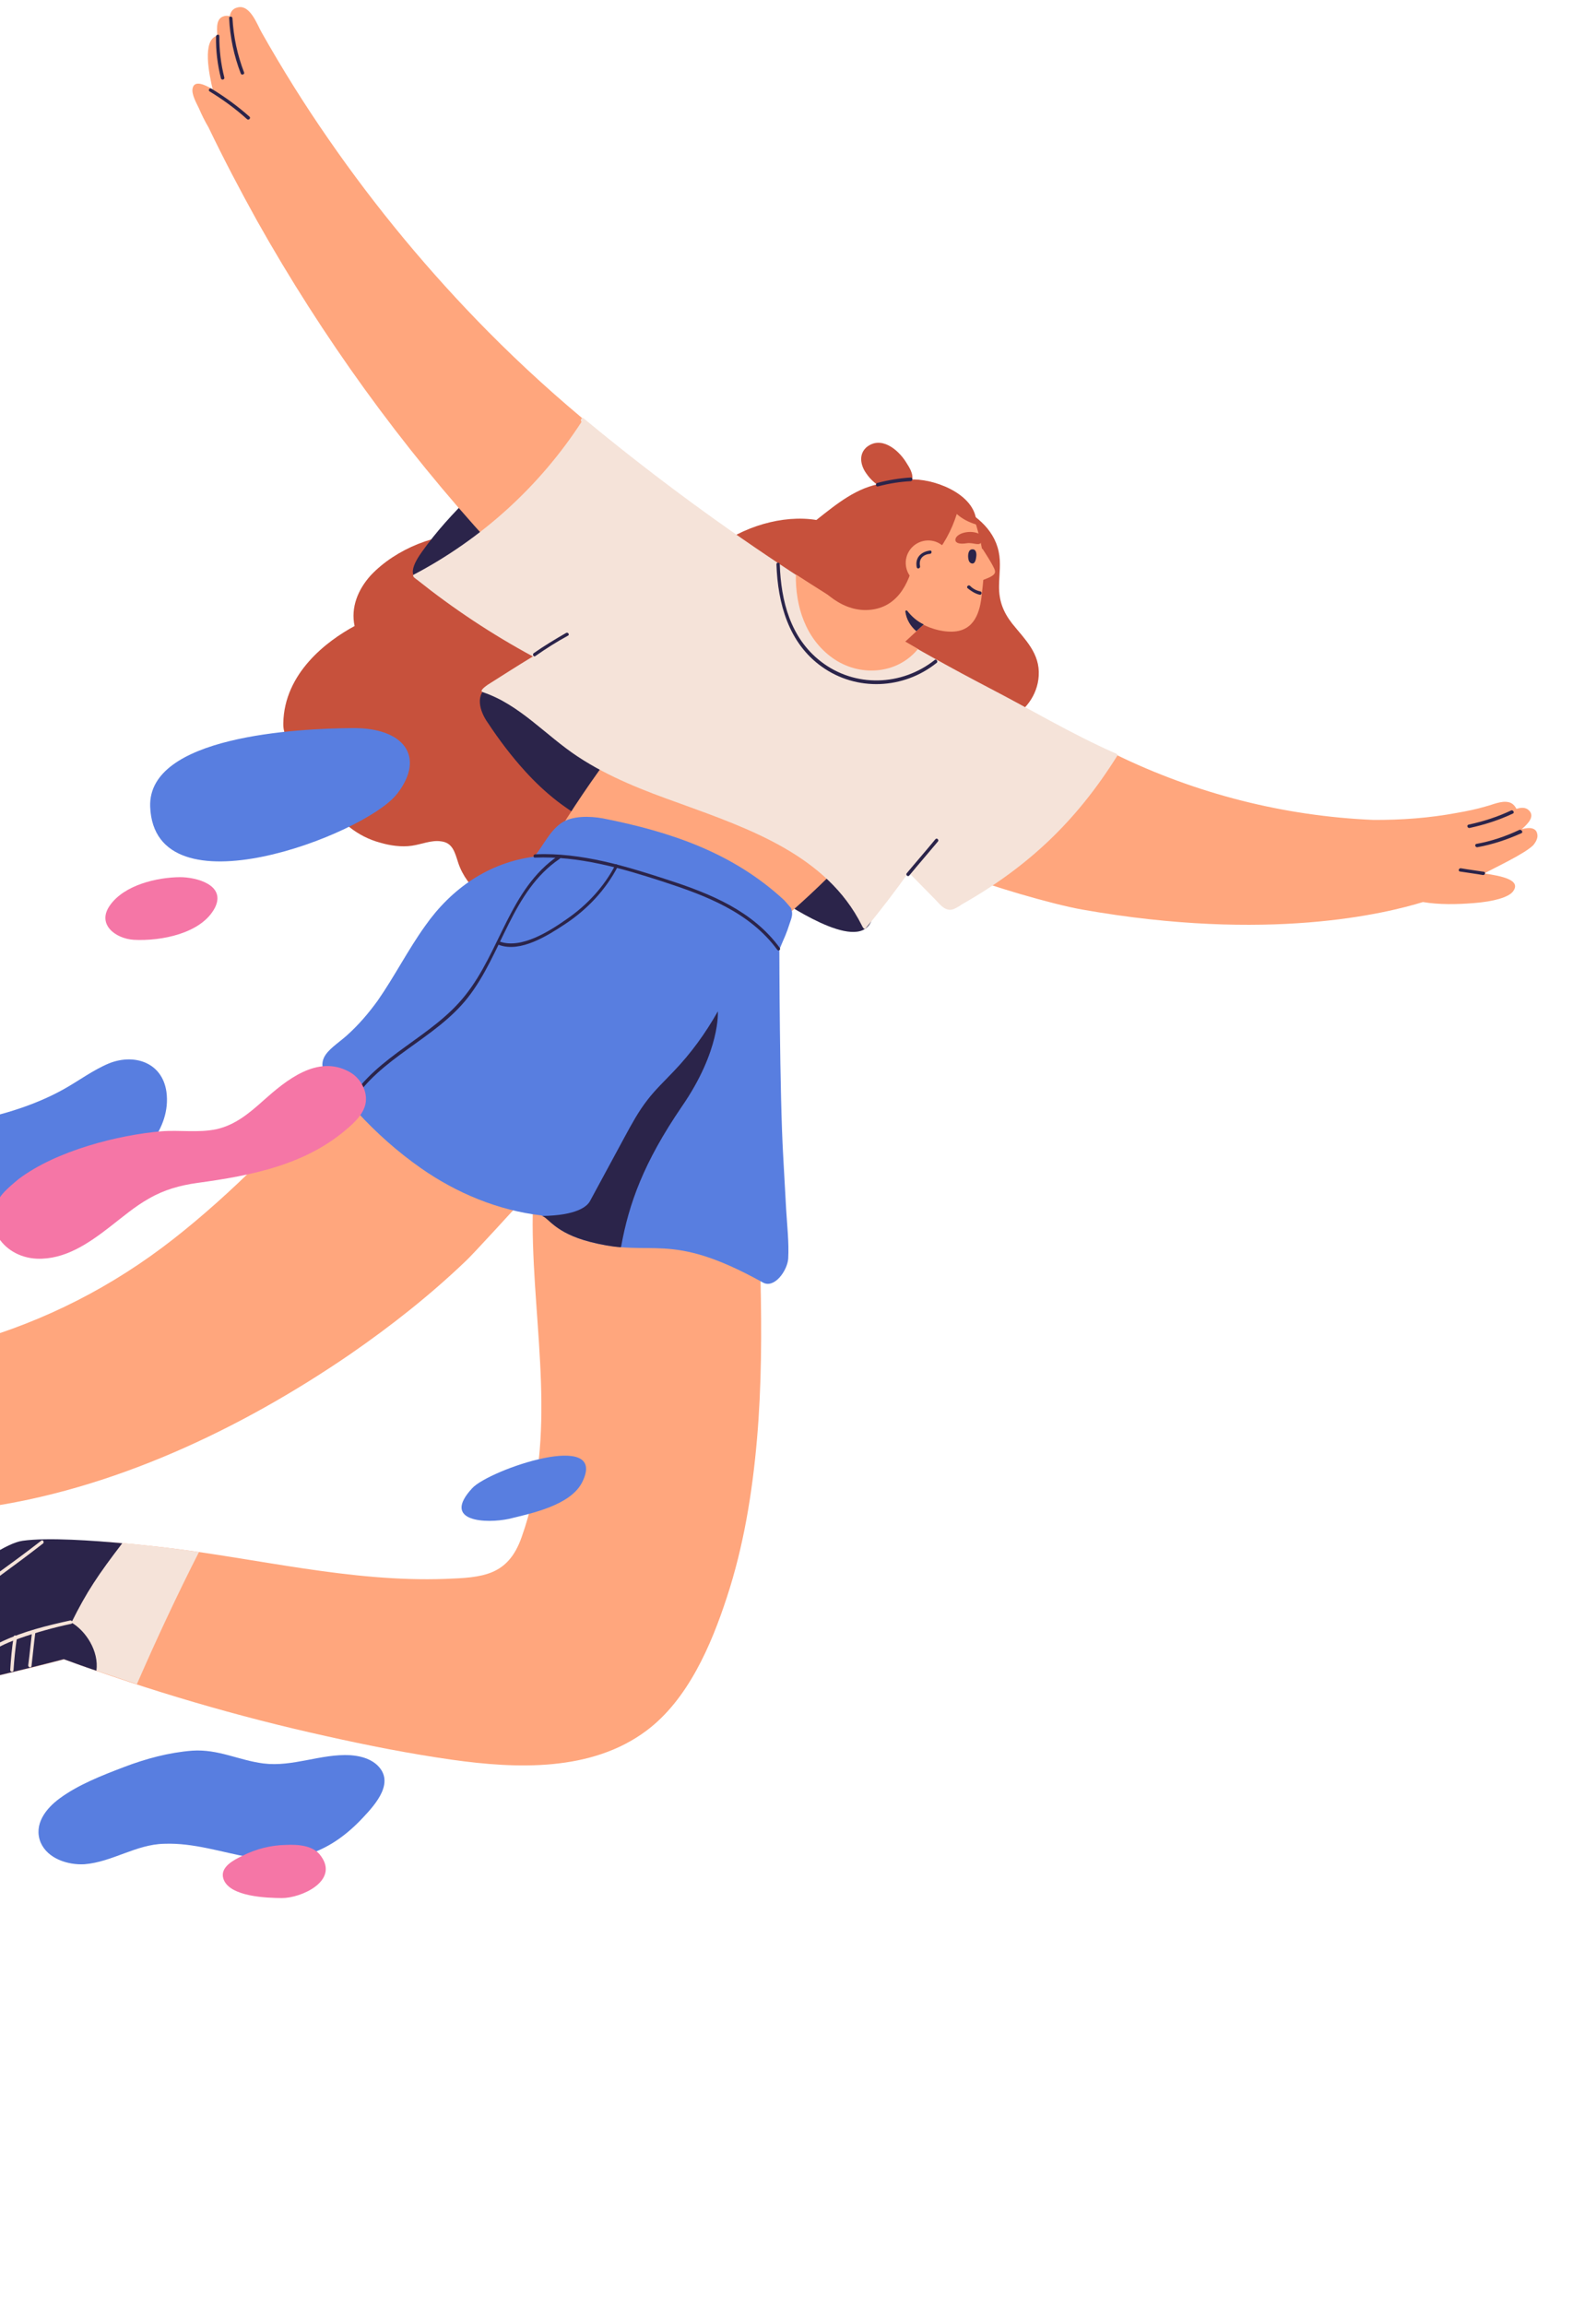 <svg width="674" height="973" viewBox="0 0 674 973" fill="none" xmlns="http://www.w3.org/2000/svg">
<path d="M-98.682 506.094C-89.67 491.99 -64.536 484.63 -51.363 481.474C-25.171 475.081 2.744 473.178 26.747 459.868C33.243 456.265 39.305 451.636 46.164 448.822C56.724 444.649 68.506 448.452 70.285 460.88C72.422 476.665 59.23 490.09 46.474 497.226C25.56 508.846 1.589 511.499 -21.758 514.093C-40.887 516.201 -56.908 518.408 -74.741 526.16C-83.027 529.783 -101.119 531.069 -101.955 518.36C-102.276 513.837 -101.056 509.752 -98.682 506.094Z" fill="#587EE0"/>
<path d="M149.745 264.259C148.052 256.424 151.176 248.822 156.581 242.85C167.213 231.599 184.868 224.542 200.164 225.501C204.973 223.555 209.922 222.081 214.942 220.842C218.547 220.024 222.222 219.442 225.898 218.86C235.816 217.701 245.85 217.79 255.598 219.504C265.346 221.218 274.656 224.474 284.131 227.425C289.91 229.167 295.689 230.909 301.494 231.873C313.394 222.297 330.598 217.171 344.762 219.494C353.383 212.691 362.018 205.5 372.879 204.06C381.478 202.78 390.507 205.094 394.602 213.239C396.45 213.843 398.049 214.906 399.401 216.428C400.261 216.3 401.038 216.325 401.815 216.35C401.911 215.809 401.936 215.031 402.031 214.49C401.878 214.407 401.572 214.242 401.419 214.159C400.501 213.662 401.329 212.133 402.482 212.559C411.142 216.65 419.657 222.837 421.746 232.863C422.762 237.564 421.988 242.285 421.908 247.184C421.778 253.638 423.724 258.447 427.46 263.235C432.771 269.864 439.273 275.752 438.655 285.302C438.156 293.534 432.797 300.519 425.689 303.792C426.065 304.193 426.205 304.664 426.582 305.065C427.251 306.02 425.965 307.302 425.295 306.347C424.849 305.71 424.556 305.156 424.109 304.519L423.874 304.589C422.931 304.87 422.58 303.692 423.147 303.01C420.845 299.59 418.708 295.864 416.807 292.069C416.103 297.026 414.08 301.862 411.07 305.967C413.454 309.233 414.47 313.934 413.084 318.324C409.67 330.119 397.237 334.465 387.021 337.637C357.868 346.58 328.645 355.288 299.434 363.607C289.854 366.333 277.702 371.622 267.247 370.118C252.307 379.83 235.711 387.854 218.38 384.807C207.549 382.903 197.141 375.099 193.522 364.245C192.105 359.92 191.23 355.691 186.19 355.14C182.164 354.543 177.98 356.432 173.915 357.001C169.616 357.641 164.659 356.937 160.574 355.716C151.24 353.237 143.043 346.827 138.419 338.198C137.539 336.535 136.812 334.956 136.32 333.306C135.465 330.867 134.775 328.121 134.392 325.542C134.008 322.962 131.937 322.039 130.031 320.811C128.196 319.818 126.679 318.602 125.245 317.234C122 314.095 119.487 309.968 119.638 305.305C120.007 284.154 138.027 270.573 149.745 264.259Z" fill="#C7513C"/>
<path d="M175.528 244.004C171.589 240.687 178.54 232.586 180.335 229.998C186.758 221.413 194.322 213.643 201.955 206.108C202.84 205.203 204.039 206.642 203.237 207.394C200.429 210.027 214.15 228.519 219.676 233.287C220.581 234.172 176.516 244.736 175.528 244.004Z" fill="#2B244A"/>
<path d="M206.899 289.439C207.772 288.922 294.774 317.397 327.246 328.634C327.329 328.481 327.258 328.245 327.424 327.939C327.507 327.786 327.883 328.187 328.482 328.907C335.485 331.31 339.792 332.85 339.557 332.92C338.213 333.577 335.786 334.043 332.512 334.249C343.472 349.073 368.76 385.288 368.652 386.218C365.816 404.255 334.752 383.104 328.188 379.159C327.576 378.828 319.001 367.27 311.177 356.515C293.14 353.678 249.943 346.92 249.013 346.812L259.33 352.591C254.233 351.415 239.46 341.448 235.438 338.284C230.428 334.388 225.973 330.199 221.765 325.551C216.053 319.299 210.755 312.282 206.081 305.207C202.58 300.348 200.18 292.724 206.899 289.439Z" fill="#2B244A"/>
<path d="M-183.874 643.867C-175.474 629.433 -172.078 620.594 -160.5 613.809C-152.731 609.313 -113.72 593.84 -102.077 589.857C-72.651 579.678 -41.845 574.99 -12.163 566.53C19.169 557.579 47.567 543.088 73.266 522.985C98.329 503.329 120.465 480.311 141.531 456.714C144.918 453.011 148.152 449.225 151.456 445.674C154.044 447.469 156.632 449.264 159.372 451.142C182.603 466.672 208.857 477.709 228.191 498.249C217.381 510.194 199.479 529.769 196.754 532.249C181.582 546.777 165.058 559.783 147.712 571.752C101.569 603.334 47.053 629.2 -8.973 636.656C-40.072 640.791 -71.645 640.32 -102.501 646.563C-119.1 649.841 -134.692 655.642 -149.945 663.009C-164.81 670.389 -179.088 678.877 -193.882 686.493C-197.761 688.547 -203.512 690.774 -207.712 688.304C-212.064 685.752 -209.806 680.846 -207.986 677.481C-200.979 665.258 -192.915 654.002 -183.874 643.867Z" fill="#FFA67D"/>
<path d="M-47.602 693.456C-37.649 686.384 -27.696 679.313 -17.896 672.159C-17.966 671.924 -18.119 671.841 -17.8 671.618C-5.679 657.614 4.492 653.429 17.78 651.522C34.189 649.327 52.876 651.328 69.077 653.172C108.687 657.792 147.885 667.923 188 666.49C203.735 665.907 214.571 665.245 220.314 648.779C235.622 605.857 225.153 561.25 224.941 517.051C224.93 510.126 225.155 503.131 225.922 496.231C233.722 500.45 241.771 504.21 250.233 507.205C260.001 510.709 269.972 512.742 280.109 514.468C296.793 523.097 314.146 532.68 321.164 539.442C321.675 562.255 321.644 584.972 319.671 607.628C317.697 630.283 314.016 652.805 306.945 674.285C300.3 694.612 290.459 717.558 272.922 730.61C249.724 747.914 218.176 746.666 190.99 742.834C173.176 740.316 155.317 736.785 137.859 732.878C100.236 724.587 63.241 713.672 27.098 700.449C16.034 703.361 4.9 706.037 -6.151 708.56C-14.693 710.464 -23.388 712.285 -32 713.953C-38.421 715.225 -46.045 717.625 -52.589 715.469C-56.591 714.096 -59.199 710.511 -58.437 706.178C-57.472 700.374 -51.906 696.663 -47.602 693.456Z" fill="#FFA67D"/>
<path d="M256.635 320.292C255.953 319.725 256.227 318.489 257.157 318.597C257.31 318.68 257.545 318.61 257.698 318.692C258.182 318.163 259.03 318.424 259.17 318.895C294.62 324.626 328.075 339.163 356.546 361.086C356.934 361.098 357.158 361.417 357.228 361.652C358.063 362.302 357.318 363.678 356.471 363.417C347.29 373.081 337.428 382.178 327.272 390.721C328.107 391.37 327.209 392.664 326.209 392.32C326.056 392.238 325.903 392.155 325.75 392.072C324.712 392.895 323.827 393.8 322.872 394.469C321.917 395.139 320.635 393.853 321.591 393.183C322.31 392.584 323.112 391.832 323.832 391.233C294.945 377.388 264.805 366.226 233.705 358.301C232.961 359.677 232.063 360.971 231.319 362.348C230.74 363.418 229.14 362.355 229.719 361.285C238.037 347.003 246.954 333.441 256.635 320.292Z" fill="#FFA67D"/>
<path d="M91.785 15.055C91.579 11.781 91.105 7.175 95.322 6.688C95.947 6.631 96.488 6.726 97.03 6.821C97.315 5.197 98.143 3.667 100.181 3.188C105.601 1.573 108.658 10.541 110.502 13.712C119.188 29.086 128.511 44.013 138.624 58.576C158.696 87.621 181.316 114.879 206.107 139.952C220.424 154.417 235.544 168.13 251.313 181.008C251.995 181.575 251.569 182.728 250.944 182.786C238.934 200.606 224.712 217.031 208.692 231.299C207.89 232.051 206.609 230.765 207.411 230.013L207.494 229.86C169.308 188.251 136.088 142.212 108.492 93.085C101.286 80.094 94.468 67.115 88.05 53.759C86.501 51.142 85.187 48.454 83.956 45.614C82.935 43.48 80.798 39.755 81.345 37.282C82.082 33.727 86.377 35.655 89.812 37.711C88.445 31.831 85.116 16.786 91.785 15.055Z" fill="#FFA67D"/>
<path d="M437.695 351.404C446.871 344.307 455.212 336.562 462.883 327.861C465.468 324.91 468.524 321.818 471.121 318.479C505.055 335.053 542.253 344.497 579.936 346.099C591.76 346.168 603.692 345.307 615.355 343.114C619.502 342.392 623.496 341.587 627.502 340.393C630.483 339.633 633.96 337.956 636.974 338.597C638.599 338.883 639.727 340.086 640.384 341.43C642.034 340.938 643.754 340.683 645.201 341.663C648.693 344.343 645.319 347.657 642.677 349.984C644.244 349.646 646.282 349.167 647.811 349.994C648.27 350.242 648.952 350.809 649.15 351.904C649.642 353.554 648.649 355.389 647.516 356.753C643.976 360.374 630.786 366.485 626.825 368.692C633.948 369.777 642.766 371.383 638.87 376.393C637.005 378.745 630.878 380.571 622.22 381.226C615.2 381.778 607.804 381.929 600.917 380.774C585.28 385.561 535.711 397.894 456.878 383.92C444.422 381.73 416.597 373.599 404.853 368.631C415.297 363.209 428.367 358.417 437.695 351.404Z" fill="#FFA67D"/>
<path d="M136.804 446.448C138.471 443 142.598 440.488 146.361 437.186C151.327 432.755 155.612 427.758 159.52 422.359C166.617 412.162 172.267 400.984 179.517 390.87C190.688 374.968 206.442 364.116 225.584 361.619C229.468 356.998 231.917 351.008 237.011 347.437C241.704 344.243 249.088 344.48 254.503 345.433C283.264 351.104 309.51 359.962 331.119 379.953C331.272 380.036 334.045 383.315 334.045 383.315C334.76 385.283 334.64 386.602 333.787 388.908C331.714 395.299 331.657 394.675 329.125 400.818C329.125 400.818 329.2 461.352 330.752 488.088L331.983 510.302C332.382 517.239 333.24 524.425 332.862 531.337C332.464 536.46 326.926 544.14 322.114 541.34C281.985 519.041 275.991 531.219 249.141 524.209C233.709 520.211 231.59 513.53 228.493 513.041C210.278 510.899 192.85 503.647 177.783 493.126C167.892 486.194 158.815 478.122 150.623 469.144C146.263 464.414 141.336 460.365 138.013 454.812C135.864 451.475 135.716 448.825 136.804 446.448Z" fill="#587EE0"/>
<path d="M260.849 365.866C255.707 375.737 247.896 383.966 238.675 390.05C231.281 394.947 219.844 402.204 210.77 398.877C209.923 398.617 210.279 397.228 211.126 397.488C220.283 400.662 232.121 393.029 239.444 387.896C247.958 382.023 255.133 374.24 259.861 365.134C260.039 364.439 261.262 365.101 260.849 365.866Z" fill="#2B244A"/>
<path d="M174.718 242.577C203.447 227.473 227.89 205.308 245.571 178.1C244.819 177.298 245.799 175.851 246.551 176.654C299.372 220.445 356.96 258.71 417.718 290.386C435.319 299.51 452.341 309.706 470.522 317.76C470.522 317.76 472.452 318.211 471.72 319.199C454.498 346.654 434.194 365.919 405.982 381.894C405.262 382.494 403.6 383.374 403.364 383.444C399.722 385.428 397.184 382.078 394.927 379.672C391.236 375.896 387.393 372.038 383.702 368.262C377.998 376.248 371.907 384.222 365.592 391.877C364.86 392.865 363.922 390.578 363.922 390.578C349.079 361.002 316.219 349.752 287.149 339.169C272.226 333.866 257.315 328.173 244.059 319.421C230.497 310.505 219.557 297.471 204.009 292.224L203.856 292.142L203.703 292.059C202.55 291.633 204.626 289.988 205.899 289.095C212.809 284.727 217.973 281.392 225.036 277.107C207.753 267.759 191.45 256.964 176.127 244.723C176.127 244.723 173.61 243.164 174.718 242.577Z" fill="#F5E3D9"/>
<path d="M393.229 260.733L381.762 271.335C381.762 271.335 368.371 271.604 354.766 254.361L371.778 238.258L393.229 260.733Z" fill="#FFA67D"/>
<path d="M366.86 217.014C367.494 211.821 373.872 202.223 385.766 202.528C396.577 202.643 408.226 208.152 412.369 222.057C416.429 236.114 415.725 241.071 414.635 250.762C413.926 258.286 411.568 266.302 402.299 266.626C391.864 266.913 381.985 259.592 378.038 254.097C374.091 248.601 364.668 236.783 366.86 217.014Z" fill="#FFA67D"/>
<path d="M390.104 263.588L386.978 266.444C384.402 264.26 382.783 261.407 382.341 258.203C382.201 257.732 382.908 257.521 383.131 257.84C384.999 260.234 387.268 262.252 390.104 263.588Z" fill="#2B244A"/>
<path d="M414.789 231.472C414.789 231.472 419.909 239.184 420.165 240.904C420.504 242.471 418.995 243.434 414.823 244.933C410.498 246.35 414.789 231.472 414.789 231.472Z" fill="#FFA67D"/>
<path d="M387.67 273.936C378.841 284.778 362.857 285.82 351.602 277.755C340.193 269.608 335.885 256.009 336.087 242.477C352.931 253.367 370.176 263.881 387.67 273.936Z" fill="#FFA67D"/>
<path d="M396.104 355.201C392.138 359.975 388.019 364.666 383.97 369.593C383.404 370.275 382.345 369.307 382.912 368.625C386.878 363.851 390.997 359.16 395.046 354.233C395.612 353.551 396.67 354.519 396.104 355.201Z" fill="#2B244A"/>
<path d="M147.334 464.993C159.324 445.383 182.598 437.807 196.551 420.049C211.307 401.54 215.266 375.214 235.631 361.32C236.35 360.721 237.09 361.911 236.371 362.511C216.089 376.252 212.129 402.578 197.527 421.17C183.656 438.774 160.382 446.351 148.475 465.807C148.144 466.419 146.92 465.757 147.334 464.993Z" fill="#2B244A"/>
<path d="M228.952 513.289C231.801 514.236 234.404 520.389 249.141 524.209C254.003 525.454 258.335 526.216 262.139 526.494C262.222 526.341 262.222 526.341 262.304 526.188C265.612 508.011 271.768 490.781 287.935 467.104C304.338 443.357 303.156 426.902 303.156 426.902C297.956 436.149 291.769 444.664 284.524 452.211C280.819 456.138 276.808 459.899 273.479 464.227C269.665 469.083 266.605 474.743 263.709 480.096C259.159 488.508 253.948 498.143 249.15 507.014C247.909 509.308 243.509 513.057 228.952 513.289Z" fill="#2B244A"/>
<path d="M328.266 400.945C316.413 384.848 297.806 377.947 279.48 371.989C262.155 366.374 244.346 361.289 225.961 362.02C225.101 362.148 225.068 360.746 225.928 360.618C245.562 359.772 264.512 365.672 282.99 371.713C300.622 377.493 318.05 384.745 329.303 400.123C329.82 400.995 328.712 401.582 328.266 400.945Z" fill="#2B244A"/>
<path d="M239.867 268.326C235.116 270.896 230.588 273.785 226.131 276.909C225.411 277.509 224.672 276.318 225.391 275.718C229.849 272.594 234.529 269.788 239.127 267.135C239.917 266.771 240.657 267.962 239.867 268.326Z" fill="#2B244A"/>
<path d="M395.573 279.792C381.597 291.013 361.727 291.929 347.049 281.421C333.053 271.478 328.456 254.758 327.898 238.246C327.77 237.386 329.254 237.2 329.299 238.213C329.812 253.712 333.822 269.324 346.653 279.229C361 290.35 380.94 289.669 394.916 278.448C395.47 278.155 396.21 279.345 395.573 279.792Z" fill="#2B244A"/>
<path d="M379.551 207.074C374.003 207.83 368.827 204.24 365.856 199.865C363.471 196.598 362.456 191.897 365.9 188.818C371.975 183.801 379.101 189.632 382.436 194.796C383.915 197.178 386.077 200.126 385.046 203.128C384.111 205.587 381.895 206.761 379.551 207.074Z" fill="#C7513C"/>
<path d="M355.82 238.522L355.978 236.038C353.528 229.968 363.717 222.827 364.724 213.289C365.358 208.097 373.954 202.071 385.849 202.376C396.424 202.56 412.852 209.469 412.311 221.433C408.768 220.308 406.321 218.984 404.052 216.966C401.884 223.899 398.327 230.475 393.406 235.919C393.323 236.072 393.323 236.072 393.24 236.225C391.673 236.564 390.036 236.666 388.411 236.381C387.717 236.203 386.869 235.942 386.175 235.764C383.952 246.819 378.48 257.302 365.713 257.513C354.584 257.622 345.226 248.607 339.25 238.456C344.666 239.408 350.272 239.277 355.82 238.522Z" fill="#C7513C"/>
<path d="M384.658 203.115C379.982 203.354 375.211 204.134 370.816 205.315C369.873 205.596 369.604 204.265 370.394 203.901C375.025 202.65 379.796 201.87 384.708 201.561C385.485 201.586 385.518 202.988 384.658 203.115Z" fill="#2B244A"/>
<path d="M400.035 242.668C397.247 247.091 391.368 248.457 386.945 245.67C382.522 242.882 381.155 237.003 383.943 232.58C386.731 228.157 392.61 226.79 397.033 229.578C401.609 232.448 402.823 238.245 400.035 242.668Z" fill="#FFA67D"/>
<path d="M-47.602 693.456C-37.648 686.385 -27.696 679.313 -17.896 672.16C-17.966 671.924 -18.119 671.841 -17.8 671.618C-5.679 657.614 4.339 653.346 17.78 651.522C34.037 649.244 52.723 651.246 69.078 653.173C73.187 653.616 78.144 654.32 84.031 655.132C74.728 673.428 66.037 692.054 57.805 710.929C47.413 707.483 37.173 704.119 26.946 700.367C15.882 703.279 4.747 705.955 -6.387 708.631C-14.929 710.535 -23.624 712.355 -32.236 714.024C-38.657 715.295 -46.281 717.695 -52.825 715.54C-56.826 714.166 -59.434 710.581 -58.672 706.248C-57.472 700.374 -51.906 696.663 -47.602 693.456Z" fill="#F5E3D9"/>
<path d="M-47.647 692.443C-38.657 683.862 -3.797 652.306 9.491 650.4C20.199 648.877 40.147 650.374 51.627 651.444C41.474 664.733 36.656 671.814 30.166 684.91C36.201 688.371 41.838 696.956 40.715 705.244C36.019 703.693 31.559 702.071 26.945 700.367C15.882 703.278 4.747 705.955 -6.387 708.631C-14.929 710.534 -23.624 712.355 -32.236 714.023C-38.657 715.295 -46.281 717.695 -52.825 715.54C-56.826 714.166 -59.434 710.581 -58.672 706.248C-57.472 700.374 -51.422 696.134 -47.647 692.443Z" fill="#2B244A"/>
<path d="M-10.356 708.659C-11.201 701.084 -5.35 695.749 0.968 692.84C9.973 688.617 20.012 686.139 29.65 684.037C30.51 683.909 31.014 685.17 30.071 685.451C22.707 687.004 15.249 689.098 8.166 691.593C0.294 694.452 -10.031 698.554 -9.037 708.779C-8.826 709.486 -10.228 709.519 -10.356 708.659Z" fill="#F5E3D9"/>
<path d="M11.925 702.917C12.547 698.113 13.015 693.227 13.554 688.576C13.662 687.646 15.051 688.002 14.943 688.932C14.322 693.736 13.853 698.622 13.315 703.273C13.207 704.203 11.818 703.847 11.925 702.917Z" fill="#F5E3D9"/>
<path d="M4.313 704.93C4.616 700.349 5.002 695.616 5.776 690.894C5.884 689.964 7.273 690.32 7.165 691.25C6.474 695.818 6.018 700.316 5.715 704.897C5.76 705.91 4.358 705.943 4.313 704.93Z" fill="#F5E3D9"/>
<path d="M18.169 651.534C6.198 660.875 -6.302 669.731 -18.649 678.67C-25.183 683.44 -31.799 688.362 -37.733 693.85C-43.502 699.033 -51.735 705.849 -53.469 713.807C-53.73 714.654 -54.966 714.381 -54.858 713.451C-53.314 706.576 -47.227 701.17 -42.401 696.268C-36.537 690.543 -30.144 685.303 -23.528 680.381C-9.978 670.313 4.102 660.729 17.429 650.343C18.149 649.744 18.806 651.088 18.169 651.534Z" fill="#F5E3D9"/>
<path d="M414.653 228.433C413.718 230.893 411.449 228.875 408.245 229.316C405.43 229.77 403.499 229.319 403.466 227.917C403.446 226.127 406.382 224.354 410.421 224.562C414.377 224.923 415.41 226.668 414.653 228.433Z" fill="#C7513C"/>
<path d="M410.808 231.888C408.712 231.743 408.694 234.699 408.963 236.03C409.091 236.89 409.607 237.763 410.537 237.87C411.856 237.991 412.154 235.977 412.262 235.047C412.453 233.964 412.362 231.938 410.808 231.888Z" fill="#2B244A"/>
<path d="M413.692 251.044C411.762 250.593 410.162 249.53 408.645 248.314C407.963 247.747 408.931 246.689 409.613 247.256C410.894 248.542 412.271 249.286 414.048 249.655C414.896 249.915 414.54 251.304 413.692 251.044Z" fill="#2B244A"/>
<path d="M392.773 233.798C389.888 234.016 387.882 235.897 388.559 239.031C388.687 239.891 387.426 240.395 387.145 239.452C386.34 235.458 388.912 232.896 392.741 232.396C393.601 232.268 393.633 233.67 392.773 233.798Z" fill="#2B244A"/>
<path d="M642.543 351.693C636.544 354.379 630.486 356.44 623.913 357.629C623.053 357.757 622.549 356.496 623.491 356.215C629.829 355.097 635.887 353.035 641.733 350.267C642.593 350.139 643.333 351.33 642.543 351.693Z" fill="#2B244A"/>
<path d="M638.92 343.407C633.073 346.175 626.863 348.154 620.595 349.508C619.735 349.636 619.231 348.375 620.174 348.094C626.442 346.74 632.416 344.831 638.263 342.063C638.97 341.852 639.709 343.043 638.92 343.407Z" fill="#2B244A"/>
<path d="M626.258 369.375C623.009 368.804 619.676 368.385 616.58 367.897C615.65 367.789 616.006 366.4 616.936 366.508C620.185 367.079 623.517 367.498 626.614 367.986C627.544 368.094 627.188 369.483 626.258 369.375Z" fill="#2B244A"/>
<path d="M104.345 50.315C99.43 45.878 94.185 42.052 88.538 38.603C87.774 38.189 88.435 36.966 89.2 37.379C95 40.911 100.398 44.82 105.465 49.34C105.912 49.977 105.027 50.882 104.345 50.315Z" fill="#2B244A"/>
<path d="M101.695 31.091C98.823 23.607 97.13 15.772 96.769 7.669C96.641 6.809 98.042 6.776 98.17 7.636C98.615 15.587 100.237 23.186 103.109 30.67C103.32 31.377 102.058 31.881 101.695 31.091Z" fill="#2B244A"/>
<path d="M93.306 33.077C91.856 27.351 91.114 21.414 91.231 15.349C91.339 14.419 92.74 14.386 92.632 15.316C92.598 21.229 93.27 26.93 94.72 32.656C95.001 33.599 93.587 34.02 93.306 33.077Z" fill="#2B244A"/>
<path d="M167.939 334.79C167.773 335.096 167.538 335.166 167.372 335.472C153.679 352.381 65.206 386.57 63.419 340.53C62.356 310.697 125.557 307.518 148.982 307.338C170.617 307.178 179.638 319.372 167.939 334.79Z" fill="#587EE0"/>
<path d="M46.442 382.153C52.476 373.556 66.273 370.343 76.001 370.267C82.926 370.256 95.58 373.542 90.757 383.19C85.036 394.132 67.895 397.315 56.555 396.717C48.712 396.231 40.739 390.139 46.442 382.153Z" fill="#F576A6"/>
<path d="M7.868 497.697C23.895 485.609 50.17 479.062 68.192 477.542C75.836 476.932 83.807 478.277 91.406 476.654C99.241 474.961 105.398 469.791 111.167 464.608C120.698 456.123 134.051 444.96 147.58 452.475C152.628 455.205 155.995 461.771 153.947 467.385C152.752 470.692 150.097 473.408 147.454 475.734C129.512 491.729 106.338 496.197 83.285 499.345C76.016 500.356 69.265 502.24 62.922 505.926C56.98 509.236 51.778 513.737 46.353 517.919C37.495 524.792 27.39 531.781 15.578 531.323C0.505 530.682 -9.347 515.272 1.698 503.256C3.551 501.293 5.709 499.495 7.868 497.697Z" fill="#F576A6"/>
<path d="M25.211 759.13C33.1 753.315 43.106 749.436 52.322 745.92C61.538 742.404 71.271 739.761 81.177 738.99C92.249 738.257 100.731 743.043 111.269 744.393C123.667 745.959 135.679 740.199 147.949 740.905C151.752 741.183 155.614 742.085 158.648 744.517C167.361 751.8 158.804 761.405 153.246 767.295C140.112 781.344 125.215 787.323 105.636 784.048C93.569 781.87 81.717 777.832 69.409 778.292C57.42 778.528 47.454 785.988 35.675 786.932C28.738 787.331 20.111 784.642 17.144 777.699C14.12 770.133 19.314 763.453 25.211 759.13Z" fill="#587EE0"/>
<path d="M102.47 783.323C108.163 780.472 114.361 778.882 120.744 778.776C125.809 778.55 132.333 778.915 135.457 783.373C143.363 793.975 127.18 801.235 119.089 801.208C112.788 801.161 96.619 800.718 94.302 792.941C92.827 787.992 98.992 785.001 102.47 783.323Z" fill="#F576A6"/>
<path d="M199.425 628.189C206.6 620.406 257.108 603.047 245.878 625.638C240.972 635.439 224.525 638.8 214.958 641.138C205.556 643.169 186.125 642.544 199.425 628.189Z" fill="#587EE0"/>
</svg>

